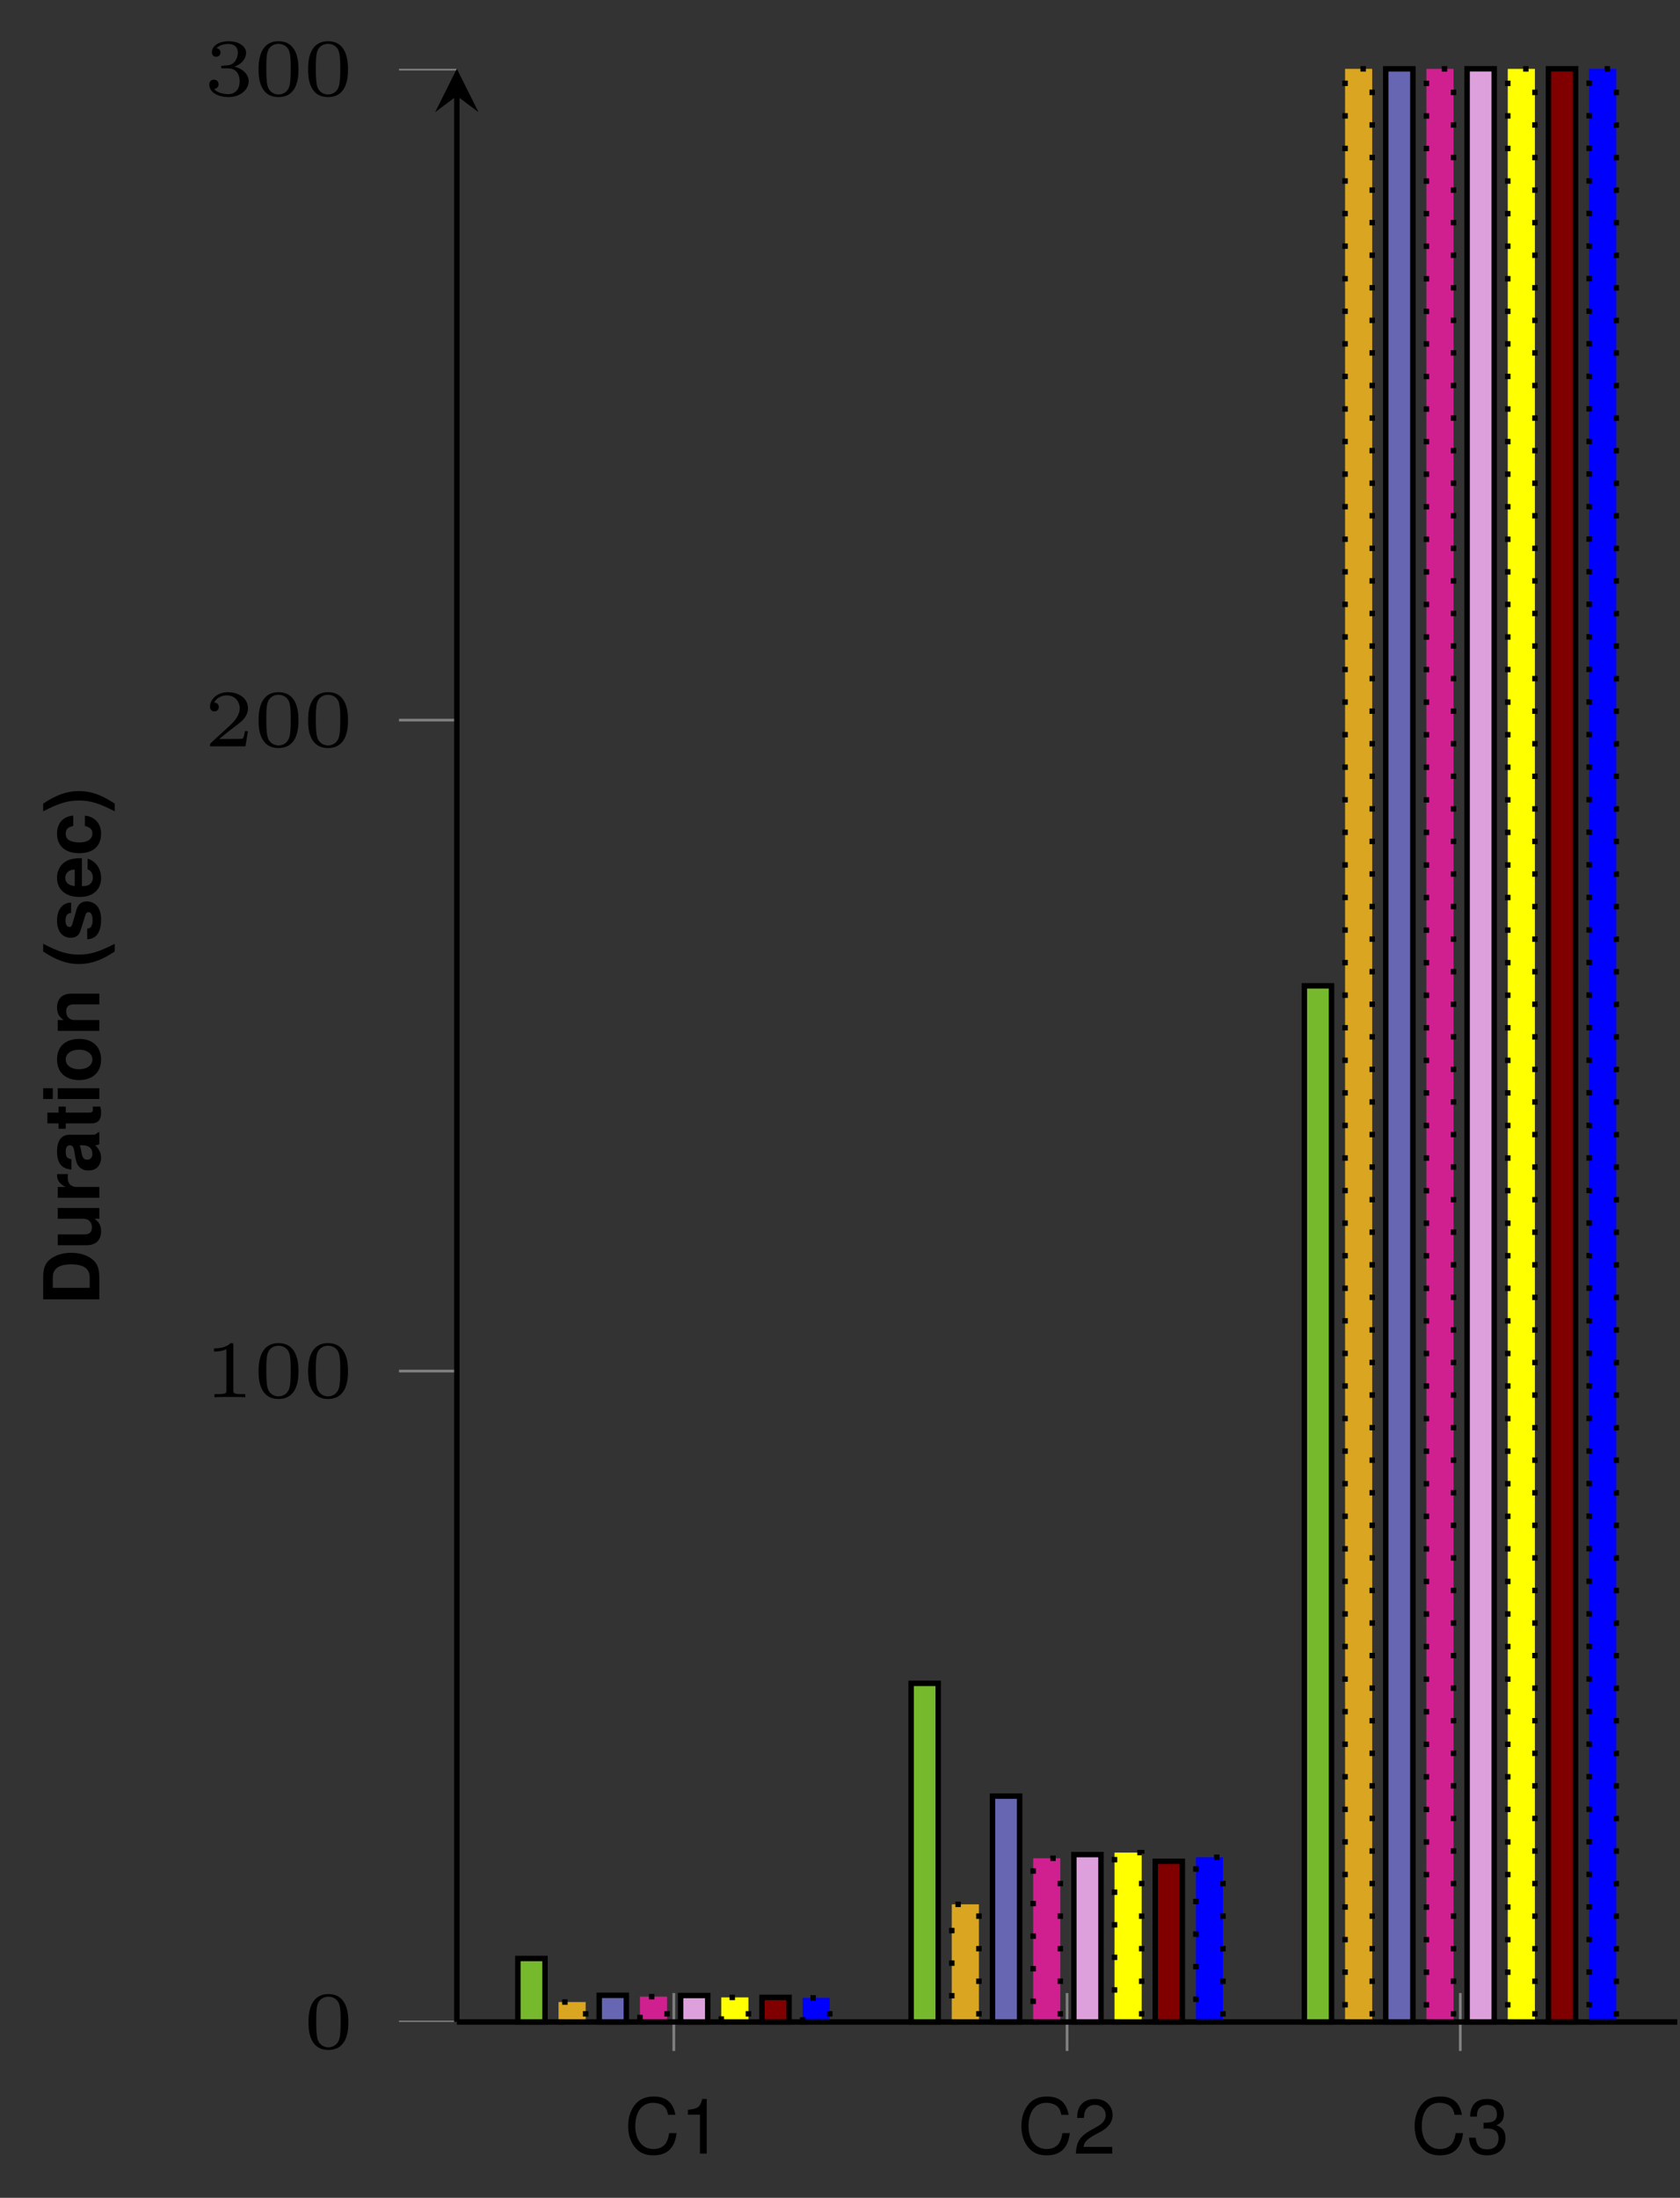 <?xml version='1.0'?>
<!-- This file was generated by dvisvgm 1.9.2 -->
<svg height='161.427pt' version='1.1' viewBox='0 -161.427 123.426 161.427' width='123.426pt' xmlns='http://www.w3.org/2000/svg' xmlns:xlink='http://www.w3.org/1999/xlink'>
<rect x="0" y="-161.427" width="123.426" height="161.427" fill="#333333" stroke="none"/>
<defs>
<clipPath id='clip1'>
<path d='M33.562 128.82H123.227V-298.106H33.562'/>
</clipPath>
<clipPath id='clip2'>
<path d='M-108.168 -12.914V-156.375H264.961V-12.914'/>
</clipPath>
<path d='M1.465 -2.857V0H1.963V-4.011H1.635C1.46 -3.394 1.346 -3.31 0.577 -3.213V-2.857H1.465Z' id='g4-49'/>
<path d='M2.863 -0.492H0.752C0.803 -0.82 0.984 -1.03 1.477 -1.318L2.042 -1.624C2.602 -1.929 2.891 -2.342 2.891 -2.834C2.891 -3.168 2.755 -3.479 2.518 -3.694S1.986 -4.011 1.607 -4.011C1.098 -4.011 0.718 -3.83 0.498 -3.491C0.356 -3.276 0.294 -3.027 0.283 -2.619H0.781C0.798 -2.891 0.832 -3.055 0.9 -3.185C1.03 -3.428 1.29 -3.576 1.59 -3.576C2.042 -3.576 2.382 -3.253 2.382 -2.823C2.382 -2.506 2.195 -2.235 1.839 -2.031L1.318 -1.737C0.481 -1.262 0.238 -0.883 0.192 0H2.863V-0.492Z' id='g4-50'/>
<path d='M1.25 -1.839H1.313L1.522 -1.844C2.071 -1.844 2.354 -1.595 2.354 -1.115C2.354 -0.611 2.042 -0.311 1.522 -0.311C0.979 -0.311 0.713 -0.583 0.679 -1.165H0.181C0.204 -0.843 0.26 -0.634 0.356 -0.453C0.56 -0.068 0.956 0.13 1.505 0.13C2.331 0.13 2.863 -0.362 2.863 -1.12C2.863 -1.629 2.665 -1.912 2.184 -2.076C2.557 -2.223 2.744 -2.506 2.744 -2.908C2.744 -3.598 2.286 -4.011 1.522 -4.011C0.713 -4.011 0.283 -3.57 0.266 -2.716H0.764C0.769 -2.959 0.792 -3.095 0.854 -3.219C0.967 -3.44 1.216 -3.576 1.528 -3.576C1.969 -3.576 2.235 -3.315 2.235 -2.891C2.235 -2.608 2.133 -2.438 1.912 -2.348C1.776 -2.291 1.601 -2.269 1.25 -2.263V-1.839Z' id='g4-51'/>
<path d='M3.745 -2.846C3.581 -3.751 3.061 -4.192 2.155 -4.192C1.601 -4.192 1.154 -4.017 0.849 -3.677C0.475 -3.27 0.272 -2.682 0.272 -2.014C0.272 -1.335 0.481 -0.752 0.871 -0.351C1.188 -0.023 1.595 0.13 2.133 0.13C3.14 0.13 3.706 -0.413 3.83 -1.505H3.287C3.242 -1.222 3.185 -1.03 3.1 -0.866C2.931 -0.526 2.58 -0.334 2.139 -0.334C1.318 -0.334 0.798 -0.99 0.798 -2.02C0.798 -3.078 1.296 -3.728 2.093 -3.728C2.427 -3.728 2.738 -3.626 2.908 -3.468C3.061 -3.327 3.146 -3.151 3.208 -2.846H3.745Z' id='g4-67'/>
<path d='M1.148 -4.124C0.498 -3.146 0.226 -2.365 0.226 -1.499C0.226 -0.628 0.498 0.153 1.148 1.131H1.714C1.115 -0.034 0.922 -0.668 0.922 -1.499C0.922 -2.325 1.115 -2.97 1.714 -4.124H1.148Z' id='g1-40'/>
<path d='M0.69 1.131C1.341 0.153 1.612 -0.628 1.612 -1.494C1.612 -2.365 1.341 -3.146 0.69 -4.124H0.124C0.724 -2.959 0.917 -2.325 0.917 -1.494C0.917 -0.668 0.724 -0.023 0.124 1.131H0.69Z' id='g1-41'/>
<path d='M0.436 0H2.048C2.676 0 3.072 -0.147 3.349 -0.481C3.677 -0.866 3.853 -1.426 3.853 -2.065C3.853 -2.699 3.677 -3.259 3.349 -3.649C3.072 -3.983 2.682 -4.124 2.048 -4.124H0.436V0ZM1.284 -0.707V-3.417H2.048C2.687 -3.417 3.004 -2.97 3.004 -2.059C3.004 -1.154 2.687 -0.707 2.048 -0.707H1.284Z' id='g1-68'/>
<path d='M2.965 -0.096C2.823 -0.226 2.783 -0.311 2.783 -0.47V-2.167C2.783 -2.789 2.359 -3.106 1.533 -3.106S0.277 -2.755 0.226 -2.048H0.99C1.03 -2.365 1.16 -2.467 1.55 -2.467C1.856 -2.467 2.008 -2.365 2.008 -2.161C2.008 -2.059 1.957 -1.969 1.873 -1.924C1.765 -1.867 1.765 -1.867 1.375 -1.805L1.058 -1.748C0.453 -1.646 0.158 -1.335 0.158 -0.786C0.158 -0.526 0.232 -0.311 0.373 -0.158C0.549 0.023 0.815 0.13 1.086 0.13C1.426 0.13 1.737 -0.017 2.014 -0.306C2.014 -0.147 2.031 -0.091 2.105 0H2.965V-0.096ZM2.008 -1.228C2.008 -0.769 1.782 -0.509 1.38 -0.509C1.115 -0.509 0.95 -0.651 0.95 -0.877C0.95 -1.115 1.075 -1.228 1.403 -1.296L1.675 -1.346C1.884 -1.386 1.918 -1.397 2.008 -1.443V-1.228Z' id='g1-97'/>
<path d='M2.953 -1.912C2.897 -2.659 2.399 -3.106 1.635 -3.106C0.724 -3.106 0.192 -2.506 0.192 -1.465C0.192 -0.458 0.718 0.13 1.624 0.13C2.365 0.13 2.88 -0.328 2.953 -1.058H2.195C2.093 -0.662 1.935 -0.509 1.629 -0.509C1.228 -0.509 0.984 -0.871 0.984 -1.465C0.984 -1.754 1.041 -2.025 1.137 -2.206C1.228 -2.376 1.403 -2.467 1.629 -2.467C1.952 -2.467 2.105 -2.314 2.195 -1.912H2.953Z' id='g1-99'/>
<path d='M2.965 -1.279C2.97 -1.346 2.97 -1.375 2.97 -1.414C2.97 -1.72 2.925 -2.003 2.851 -2.218C2.648 -2.772 2.155 -3.106 1.539 -3.106C0.662 -3.106 0.124 -2.472 0.124 -1.448C0.124 -0.47 0.656 0.13 1.522 0.13C2.206 0.13 2.761 -0.26 2.936 -0.86H2.155C2.059 -0.617 1.839 -0.475 1.55 -0.475C1.324 -0.475 1.143 -0.571 1.03 -0.741C0.956 -0.854 0.928 -0.99 0.917 -1.279H2.965ZM0.928 -1.805C0.979 -2.269 1.177 -2.501 1.528 -2.501C1.726 -2.501 1.907 -2.404 2.02 -2.246C2.093 -2.133 2.127 -2.014 2.144 -1.805H0.928Z' id='g1-101'/>
<path d='M1.171 -3.055H0.379V0H1.171V-3.055ZM1.171 -4.124H0.379V-3.417H1.171V-4.124Z' id='g1-105'/>
<path d='M0.356 -3.055V0H1.148V-1.833C1.148 -2.195 1.403 -2.433 1.788 -2.433C2.127 -2.433 2.297 -2.246 2.297 -1.884V0H3.089V-2.048C3.089 -2.721 2.716 -3.106 2.065 -3.106C1.652 -3.106 1.375 -2.953 1.148 -2.614V-3.055H0.356Z' id='g1-110'/>
<path d='M1.703 -3.106C0.769 -3.106 0.198 -2.489 0.198 -1.488C0.198 -0.481 0.769 0.13 1.709 0.13C2.636 0.13 3.219 -0.487 3.219 -1.465C3.219 -2.501 2.659 -3.106 1.703 -3.106ZM1.709 -2.467C2.144 -2.467 2.427 -2.076 2.427 -1.477C2.427 -0.905 2.133 -0.509 1.709 -0.509C1.279 -0.509 0.99 -0.905 0.99 -1.488S1.279 -2.467 1.709 -2.467Z' id='g1-111'/>
<path d='M0.356 -3.055V0H1.148V-1.624C1.148 -2.088 1.38 -2.32 1.844 -2.32C1.929 -2.32 1.986 -2.314 2.093 -2.297V-3.1C2.048 -3.106 2.02 -3.106 1.997 -3.106C1.635 -3.106 1.318 -2.868 1.148 -2.455V-3.055H0.356Z' id='g1-114'/>
<path d='M2.857 -2.071C2.846 -2.716 2.348 -3.106 1.528 -3.106C0.752 -3.106 0.272 -2.716 0.272 -2.088C0.272 -1.884 0.334 -1.709 0.441 -1.59C0.549 -1.482 0.645 -1.431 0.939 -1.335L1.884 -1.041C2.082 -0.979 2.15 -0.917 2.15 -0.792C2.15 -0.605 1.929 -0.492 1.561 -0.492C1.358 -0.492 1.194 -0.532 1.092 -0.6C1.007 -0.662 0.973 -0.724 0.939 -0.888H0.164C0.187 -0.221 0.679 0.13 1.607 0.13C2.031 0.13 2.354 0.04 2.58 -0.141S2.942 -0.605 2.942 -0.905C2.942 -1.301 2.744 -1.556 2.342 -1.675L1.341 -1.963C1.12 -2.031 1.064 -2.076 1.064 -2.201C1.064 -2.37 1.245 -2.484 1.522 -2.484C1.901 -2.484 2.088 -2.348 2.093 -2.071H2.857Z' id='g1-115'/>
<path d='M1.703 -2.993H1.262V-3.813H0.47V-2.993H0.079V-2.467H0.47V-0.588C0.47 -0.107 0.724 0.13 1.245 0.13C1.42 0.13 1.561 0.113 1.703 0.068V-0.487C1.624 -0.475 1.578 -0.47 1.522 -0.47C1.313 -0.47 1.262 -0.532 1.262 -0.803V-2.467H1.703V-2.993Z' id='g1-116'/>
<path d='M3.061 0V-3.055H2.269V-1.143C2.269 -0.781 2.014 -0.543 1.629 -0.543C1.29 -0.543 1.12 -0.724 1.12 -1.092V-3.055H0.328V-0.928C0.328 -0.255 0.702 0.13 1.352 0.13C1.765 0.13 2.042 -0.023 2.269 -0.362V0H3.061Z' id='g1-117'/>
<path d='M3.288 -1.907C3.288 -2.343 3.288 -3.975 1.823 -3.975S0.359 -2.343 0.359 -1.907C0.359 -1.476 0.359 0.126 1.823 0.126S3.288 -1.476 3.288 -1.907ZM1.823 -0.066C1.572 -0.066 1.166 -0.185 1.022 -0.681C0.927 -1.028 0.927 -1.614 0.927 -1.985C0.927 -2.385 0.927 -2.845 1.01 -3.168C1.16 -3.706 1.614 -3.784 1.823 -3.784C2.098 -3.784 2.493 -3.652 2.624 -3.198C2.714 -2.881 2.72 -2.445 2.72 -1.985C2.72 -1.602 2.72 -0.998 2.618 -0.664C2.451 -0.143 2.02 -0.066 1.823 -0.066Z' id='g2-48'/>
<path d='M2.146 -3.796C2.146 -3.975 2.122 -3.975 1.943 -3.975C1.548 -3.593 0.938 -3.593 0.723 -3.593V-3.359C0.879 -3.359 1.273 -3.359 1.632 -3.527V-0.508C1.632 -0.311 1.632 -0.233 1.016 -0.233H0.759V0C1.088 -0.024 1.554 -0.024 1.889 -0.024S2.69 -0.024 3.019 0V-0.233H2.762C2.146 -0.233 2.146 -0.311 2.146 -0.508V-3.796Z' id='g2-49'/>
<path d='M3.216 -1.118H2.995C2.983 -1.034 2.923 -0.64 2.833 -0.574C2.792 -0.538 2.307 -0.538 2.224 -0.538H1.106L1.871 -1.16C2.074 -1.321 2.606 -1.704 2.792 -1.883C2.971 -2.062 3.216 -2.367 3.216 -2.792C3.216 -3.539 2.54 -3.975 1.739 -3.975C0.968 -3.975 0.43 -3.467 0.43 -2.905C0.43 -2.6 0.687 -2.564 0.753 -2.564C0.903 -2.564 1.076 -2.672 1.076 -2.887C1.076 -3.019 0.998 -3.21 0.735 -3.21C0.873 -3.515 1.237 -3.742 1.65 -3.742C2.277 -3.742 2.612 -3.276 2.612 -2.792C2.612 -2.367 2.331 -1.931 1.913 -1.548L0.496 -0.251C0.436 -0.191 0.43 -0.185 0.43 0H3.031L3.216 -1.118Z' id='g2-50'/>
<path d='M1.757 -1.985C2.265 -1.985 2.606 -1.644 2.606 -1.034C2.606 -0.377 2.212 -0.09 1.775 -0.09C1.614 -0.09 0.998 -0.126 0.729 -0.472C0.962 -0.496 1.058 -0.652 1.058 -0.813C1.058 -1.016 0.915 -1.154 0.717 -1.154C0.556 -1.154 0.377 -1.052 0.377 -0.801C0.377 -0.209 1.034 0.126 1.793 0.126C2.678 0.126 3.27 -0.442 3.27 -1.034C3.27 -1.47 2.935 -1.931 2.224 -2.11C2.696 -2.265 3.078 -2.648 3.078 -3.138C3.078 -3.616 2.517 -3.975 1.799 -3.975C1.1 -3.975 0.568 -3.652 0.568 -3.162C0.568 -2.905 0.765 -2.833 0.885 -2.833C1.04 -2.833 1.201 -2.941 1.201 -3.15C1.201 -3.335 1.07 -3.443 0.909 -3.467C1.19 -3.778 1.734 -3.778 1.787 -3.778C2.092 -3.778 2.475 -3.634 2.475 -3.138C2.475 -2.809 2.289 -2.236 1.692 -2.2C1.584 -2.194 1.423 -2.182 1.369 -2.182C1.309 -2.176 1.243 -2.17 1.243 -2.08C1.243 -1.985 1.309 -1.985 1.411 -1.985H1.757Z' id='g2-51'/>
</defs>
<g id='page1'>
<path d='M38.047 -12.914H40.039V-17.578H38.047ZM66.938 -12.914H68.93V-37.785H66.938ZM95.828 -12.914H97.824V-89.019H95.828Z' fill='#76b92d'/>
<path d='M38.047 -12.914H40.039V-17.578H38.047ZM66.938 -12.914H68.93V-37.785H66.938ZM95.828 -12.914H97.824V-89.019H95.828Z' fill='none' stroke='#000000' stroke-miterlimit='10.037' stroke-width='0.4'/>
<path d='M41.035 -12.914H43.027V-14.379H41.035ZM69.926 -12.914H71.918V-21.555H69.926ZM98.82 -12.914H100.812V-156.371H98.82Z' fill='#daa520'/>
<path d='M41.035 -12.914H43.027V-14.379H41.035ZM69.926 -12.914H71.918V-21.555H69.926ZM98.82 -12.914H100.812V-156.371H98.82Z' fill='none' stroke='#000000' stroke-dasharray='0.399,1.993' stroke-miterlimit='10.037' stroke-width='0.4'/>
<path d='M44.023 -12.914H46.016V-14.871H44.023ZM72.918 -12.914H74.91V-29.504H72.918ZM101.809 -12.914H103.801V-156.371H101.809Z' fill='#6666b3'/>
<path d='M44.023 -12.914H46.016V-14.871H44.023ZM72.918 -12.914H74.91V-29.504H72.918ZM101.809 -12.914H103.801V-156.371H101.809Z' fill='none' stroke='#000000' stroke-miterlimit='10.037' stroke-width='0.4'/>
<path d='M47.016 -12.914H49.008V-14.774H47.016ZM75.906 -12.914H77.898V-24.938H75.906ZM104.797 -12.914H106.789V-156.368H104.797Z' fill='#d02090'/>
<path d='M47.016 -12.914H49.008V-14.774H47.016ZM75.906 -12.914H77.898V-24.938H75.906ZM104.797 -12.914H106.789V-156.368H104.797Z' fill='none' stroke='#000000' stroke-dasharray='0.399,1.993' stroke-miterlimit='10.037' stroke-width='0.4'/>
<path d='M50.004 -12.914H51.996V-14.859H50.004ZM78.895 -12.914H80.887V-25.207H78.895ZM107.785 -12.914H109.777V-156.375H107.785Z' fill='#dda0dd'/>
<path d='M50.004 -12.914H51.996V-14.859H50.004ZM78.895 -12.914H80.887V-25.207H78.895ZM107.785 -12.914H109.777V-156.375H107.785Z' fill='none' stroke='#000000' stroke-miterlimit='10.037' stroke-width='0.4'/>
<path d='M52.992 -12.914H54.984V-14.719H52.992ZM81.883 -12.914H83.875V-25.355H81.883ZM110.773 -12.914H112.766V-156.368H110.773Z' fill='#ffff00'/>
<path d='M52.992 -12.914H54.984V-14.719H52.992ZM81.883 -12.914H83.875V-25.355H81.883ZM110.773 -12.914H112.766V-156.368H110.773Z' fill='none' stroke='#000000' stroke-dasharray='0.399,1.993' stroke-miterlimit='10.037' stroke-width='0.4'/>
<path d='M55.98 -12.914H57.973V-14.719H55.98ZM84.871 -12.914H86.863V-24.715H84.871ZM113.762 -12.914H115.754V-156.375H113.762Z' fill='#800000'/>
<path d='M55.98 -12.914H57.973V-14.719H55.98ZM84.871 -12.914H86.863V-24.715H84.871ZM113.762 -12.914H115.754V-156.375H113.762Z' fill='none' stroke='#000000' stroke-miterlimit='10.037' stroke-width='0.4'/>
<path d='M58.969 -12.914H60.961V-14.684H58.969ZM87.859 -12.914H89.852V-25.012H87.859ZM116.75 -12.914H118.746V-156.371H116.75Z' fill='#0000ff'/>
<path d='M58.969 -12.914H60.961V-14.684H58.969ZM87.859 -12.914H89.852V-25.012H87.859ZM116.75 -12.914H118.746V-156.371H116.75Z' fill='none' stroke='#000000' stroke-dasharray='0.399,1.993' stroke-miterlimit='10.037' stroke-width='0.4'/>
<path clip-path='url(#clip1)' d='M49.504 -10.785V-15.039M78.395 -10.785V-15.039M107.285 -10.785V-15.039' fill='none' stroke='#808080' stroke-miterlimit='10.037' stroke-width='0.2'/>
<path clip-path='url(#clip2)' d='M29.312 -12.914H33.562M29.312 -60.723H33.562M29.312 -108.535H33.562M29.312 -156.348H33.562' fill='none' stroke='#808080' stroke-miterlimit='10.037' stroke-width='0.2'/>
<path d='M33.562 -12.914H123.227' fill='none' stroke='#000000' stroke-miterlimit='10.037' stroke-width='0.4'/>
<path d='M33.562 -12.914V-154.383' fill='none' stroke='#000000' stroke-miterlimit='10.037' stroke-width='0.4'/>
<path d='M33.562 -156.375L31.969 -153.187L33.562 -154.383L35.156 -153.187'/>
<g transform='matrix(1 0 0 1 -37.194 22.578)'>
<use x='83.07' xlink:href='#g4-67' y='-25.826'/>
<use x='87.154' xlink:href='#g4-49' y='-25.826'/>
</g>
<g transform='matrix(1 0 0 1 -8.303 22.578)'>
<use x='83.07' xlink:href='#g4-67' y='-25.826'/>
<use x='87.154' xlink:href='#g4-50' y='-25.826'/>
</g>
<g transform='matrix(1 0 0 1 20.588 22.578)'>
<use x='83.07' xlink:href='#g4-67' y='-25.826'/>
<use x='87.154' xlink:href='#g4-51' y='-25.826'/>
</g>
<g transform='matrix(1 0 0 1 -60.764 14.839)'>
<use x='83.07' xlink:href='#g2-48' y='-25.826'/>
</g>
<g transform='matrix(1 0 0 1 -68.07 -32.973)'>
<use x='83.07' xlink:href='#g2-49' y='-25.826'/>
<use x='86.709' xlink:href='#g2-48' y='-25.826'/>
<use x='90.348' xlink:href='#g2-48' y='-25.826'/>
</g>
<g transform='matrix(1 0 0 1 -68.07 -80.784)'>
<use x='83.07' xlink:href='#g2-50' y='-25.826'/>
<use x='86.709' xlink:href='#g2-48' y='-25.826'/>
<use x='90.348' xlink:href='#g2-48' y='-25.826'/>
</g>
<g transform='matrix(1 0 0 1 -68.07 -128.596)'>
<use x='83.07' xlink:href='#g2-51' y='-25.826'/>
<use x='86.709' xlink:href='#g2-48' y='-25.826'/>
<use x='90.348' xlink:href='#g2-48' y='-25.826'/>
</g>
<g transform='matrix(0 -1 1 0 33.122 17.514)'>
<use x='83.07' xlink:href='#g1-68' y='-25.826'/>
<use x='87.154' xlink:href='#g1-117' y='-25.826'/>
<use x='90.611' xlink:href='#g1-114' y='-25.826'/>
<use x='92.812' xlink:href='#g1-97' y='-25.826'/>
<use x='95.957' xlink:href='#g1-116' y='-25.826'/>
<use x='97.841' xlink:href='#g1-105' y='-25.826'/>
<use x='99.414' xlink:href='#g1-111' y='-25.826'/>
<use x='102.871' xlink:href='#g1-110' y='-25.826'/>
<use x='107.906' xlink:href='#g1-40' y='-25.826'/>
<use x='109.79' xlink:href='#g1-115' y='-25.826'/>
<use x='112.935' xlink:href='#g1-101' y='-25.826'/>
<use x='116.081' xlink:href='#g1-99' y='-25.826'/>
<use x='119.226' xlink:href='#g1-41' y='-25.826'/>
</g>
</g>
</svg>
